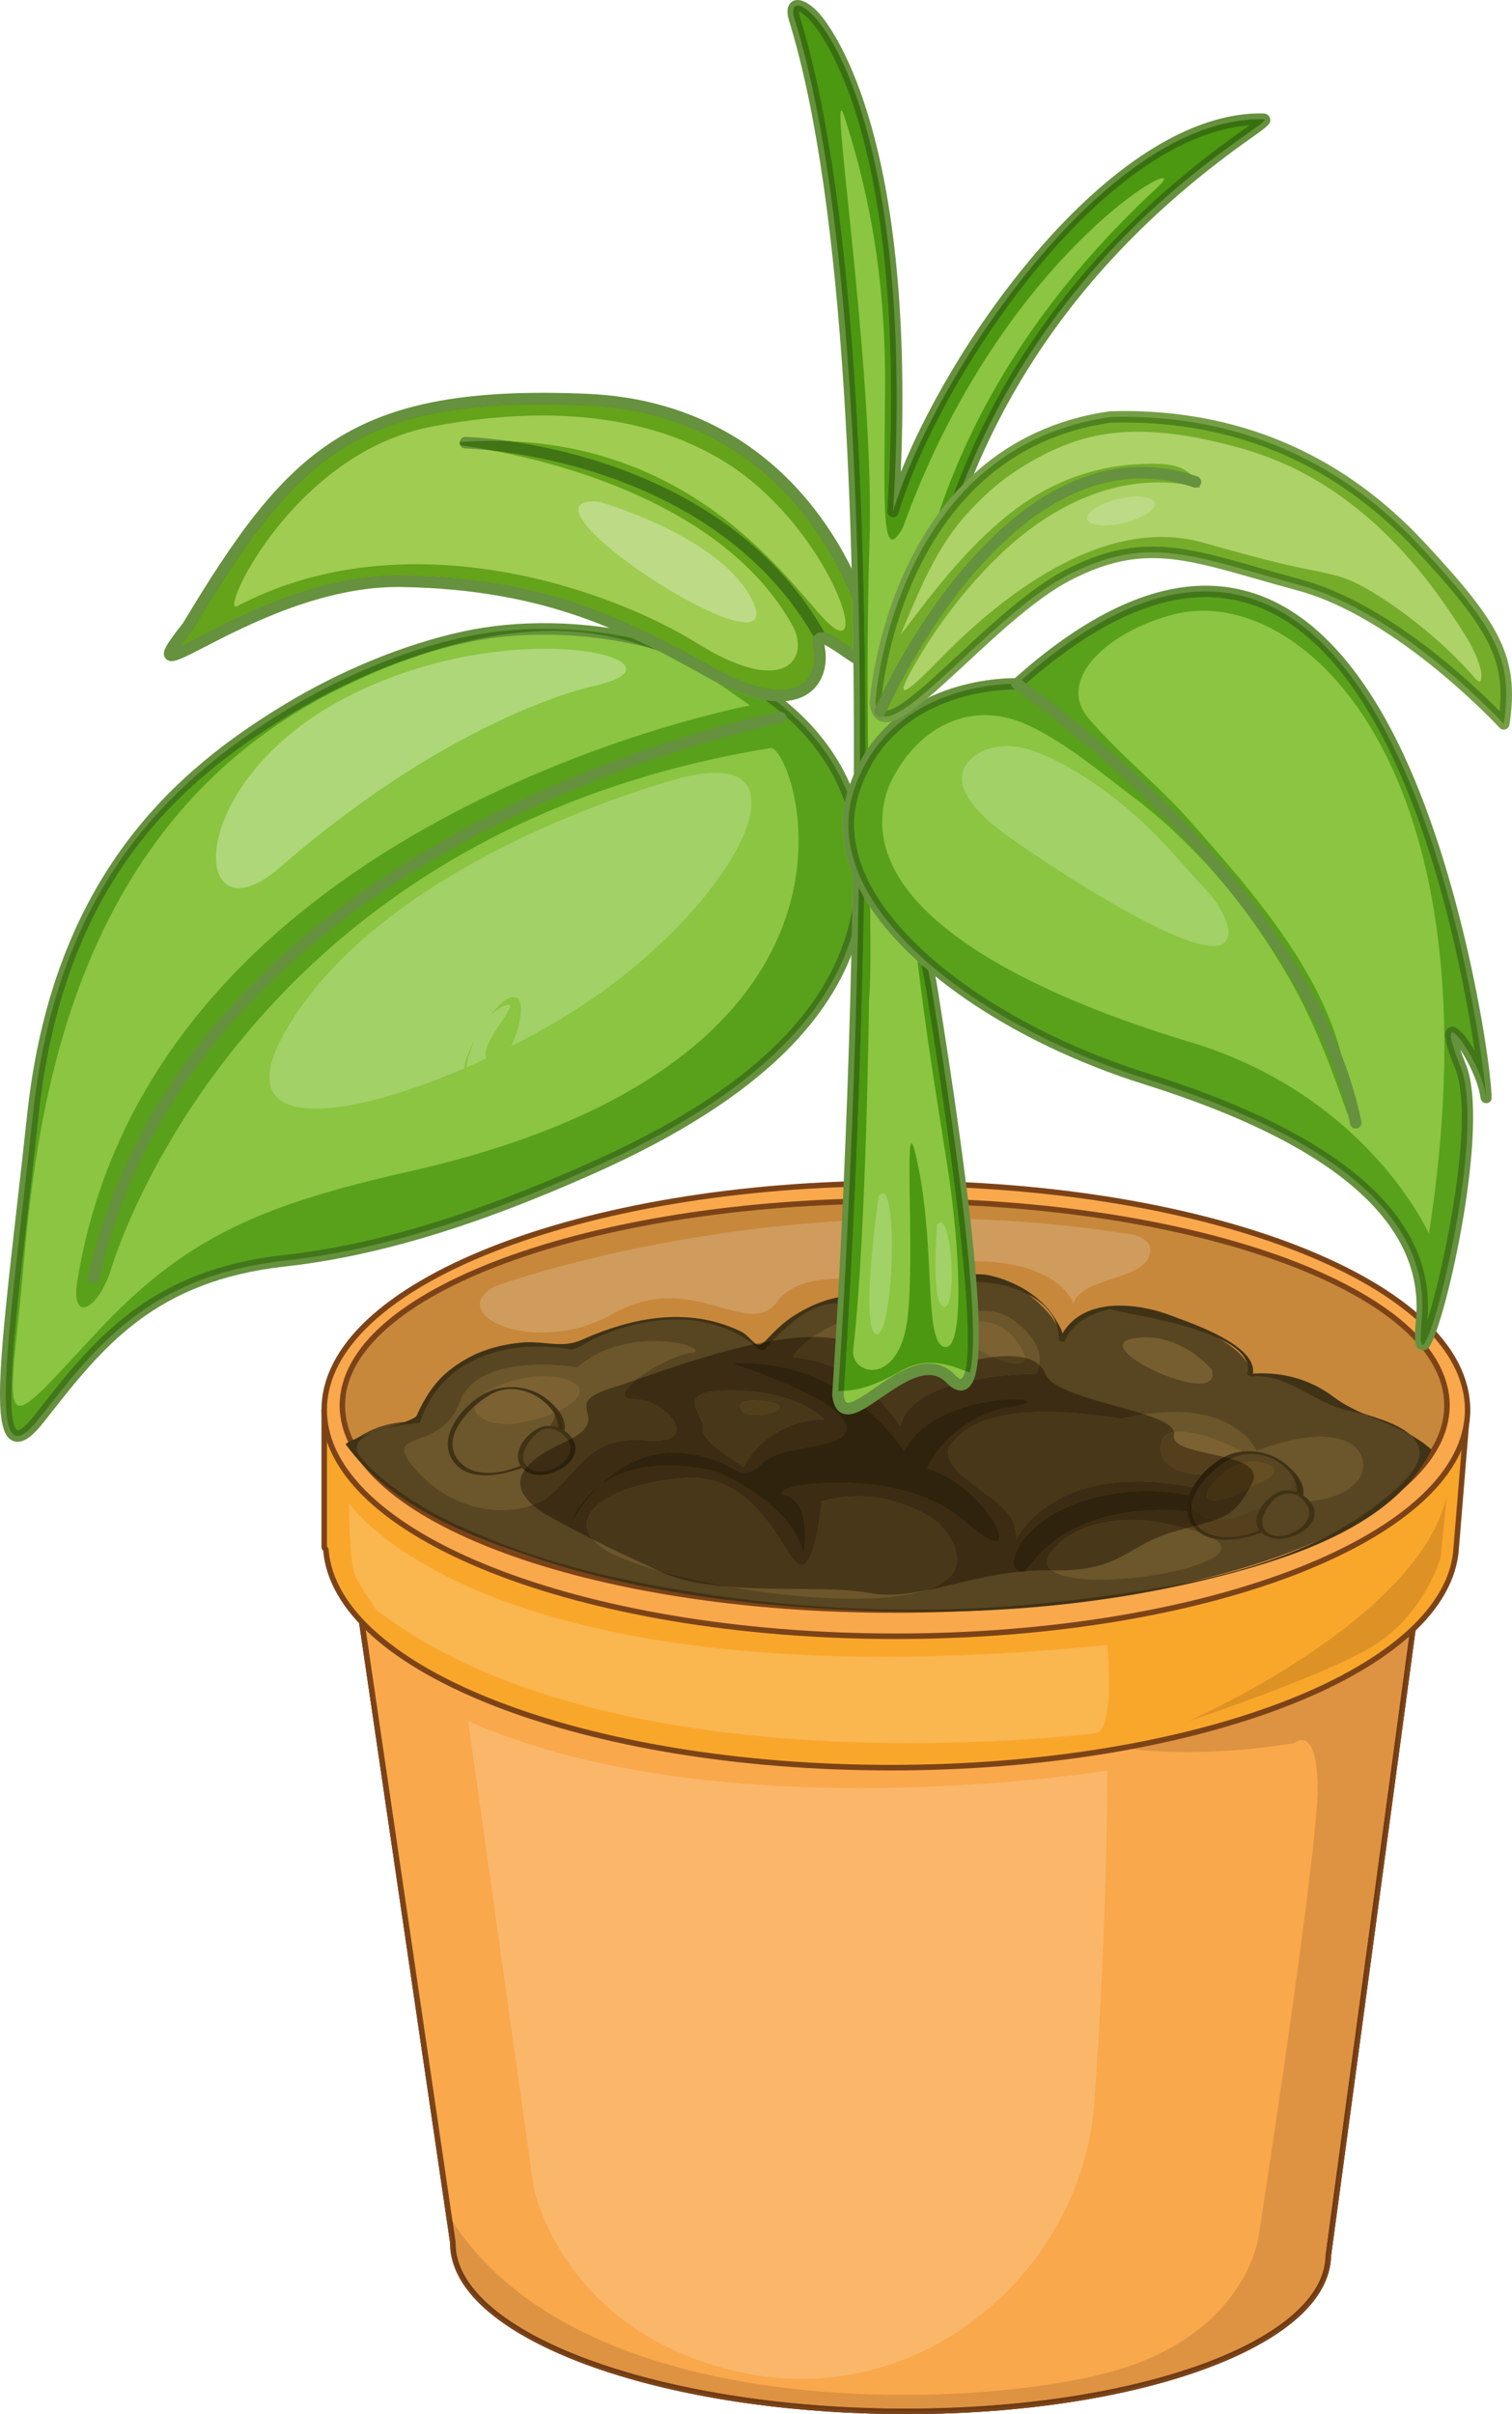 <svg width="57" height="91" viewBox="0 0 57 91" fill="none" xmlns="http://www.w3.org/2000/svg">
<path d="M30.062 27.118C26.978 24.145 21.558 23.118 17.457 24.024C15.195 24.524 12.828 25.535 10.845 26.734C6.125 29.595 2.142 33.664 1.239 42.031C0.339 50.398 -0.625 56.149 1.484 53.464C3.594 50.779 5.596 48.091 10.717 47.524C14.747 47.076 18.68 45.655 22.365 44.007C26.556 42.133 31.694 39.026 32.39 34.01C32.796 31.091 31.801 28.794 30.062 27.118Z" fill="#8BC541"/>
<path d="M0.655 54.348C0.52 54.346 0.398 54.287 0.303 54.179C-0.255 53.542 0.017 50.911 0.634 45.496C0.759 44.402 0.894 43.233 1.024 42.008C2.002 32.925 6.728 28.975 10.734 26.549C12.85 25.268 15.22 24.295 17.411 23.812C18.465 23.579 19.599 23.471 20.78 23.492C24.498 23.554 28.025 24.85 30.214 26.963C32.161 28.841 32.987 31.287 32.606 34.042C32.045 38.077 28.726 41.403 22.453 44.209C17.919 46.236 14.197 47.357 10.74 47.741C5.827 48.286 3.869 50.779 1.797 53.42L1.655 53.6C1.244 54.122 0.936 54.354 0.655 54.348ZM20.772 23.926C19.626 23.906 18.525 24.011 17.505 24.238C15.36 24.712 13.035 25.665 10.959 26.922C6.794 29.443 2.409 33.215 1.458 42.054C1.326 43.281 1.192 44.45 1.067 45.545C0.589 49.745 0.174 53.372 0.63 53.892L0.663 53.914C0.695 53.914 0.875 53.889 1.314 53.329L1.457 53.146C3.493 50.553 5.597 47.87 10.694 47.305C14.105 46.927 17.787 45.815 22.278 43.806C28.401 41.068 31.64 37.854 32.177 33.978C32.539 31.368 31.755 29.05 29.913 27.272C27.8 25.238 24.384 23.986 20.772 23.926Z" fill="#66913E"/>
<path d="M15.517 24.795C13.972 25.316 12.405 26.045 10.959 26.922C6.794 29.443 2.409 33.215 1.458 42.054C1.326 43.281 1.192 44.45 1.067 45.545C0.589 49.745 0.174 53.372 0.63 53.892L0.663 53.914C0.695 53.914 0.88 53.885 1.314 53.329L1.457 53.146C3.493 50.553 5.597 47.87 10.694 47.305C14.105 46.927 17.787 45.815 22.278 43.806C28.255 41.134 31.484 38.005 32.134 34.254C32.142 33.832 32.149 33.405 32.155 32.976C31.774 32.044 31.674 31.13 31.849 30.248C31.464 29.145 30.815 28.145 29.913 27.273C29.585 26.958 29.227 26.66 28.843 26.384C28.302 26.289 27.691 26.067 27.015 25.716C27.52 26.053 27.936 26.364 28.28 26.591C28.28 26.591 5.743 30.784 2.913 48.298C2.805 48.973 2.931 49.279 3.153 49.279C3.429 49.279 3.854 48.798 4.15 47.956C4.15 47.956 8.775 31.488 29.051 28.198L29.065 28.197C29.968 28.197 34.189 39.921 15.449 44.154C9.699 45.452 6.926 46.695 3.605 50.268C1.985 52.01 1.137 52.989 0.752 52.989C0.347 52.989 0.455 51.908 0.718 49.494C1.232 44.786 1.416 31.636 12.708 26.002C13.7 25.509 14.635 25.11 15.517 24.795ZM24.557 24.439C24.668 24.48 24.779 24.524 24.886 24.568L24.717 24.481L24.557 24.439Z" fill="#59A11B"/>
<path d="M28.841 26.386C29.226 26.662 29.583 26.959 29.911 27.275C30.813 28.146 31.463 29.148 31.847 30.25C31.872 30.122 31.904 29.995 31.943 29.867C31.521 28.816 30.872 27.9 30.062 27.119C29.813 26.878 29.547 26.65 29.269 26.435C29.133 26.429 28.988 26.412 28.841 26.386ZM20.509 23.706C19.449 23.706 18.418 23.811 17.456 24.024C15.194 24.524 12.827 25.535 10.844 26.734C6.124 29.595 2.141 33.664 1.238 42.031C0.491 48.983 -0.302 54.13 0.661 54.13C0.859 54.13 1.127 53.918 1.483 53.464C3.593 50.779 5.595 48.091 10.716 47.524C14.746 47.076 18.679 45.655 22.364 44.007C26.191 42.297 30.808 39.556 32.111 35.275C32.117 34.938 32.125 34.598 32.131 34.256C31.482 38.008 28.252 41.137 22.275 43.809C17.784 45.817 14.102 46.929 10.691 47.307C5.595 47.871 3.49 50.555 1.454 53.148L1.311 53.331C0.877 53.887 0.693 53.916 0.661 53.916H0.66L0.627 53.894C0.172 53.374 0.586 49.747 1.064 45.547C1.189 44.452 1.323 43.283 1.455 42.056C2.406 33.217 6.791 29.445 10.956 26.924C12.402 26.047 13.969 25.319 15.514 24.797C17.558 24.065 19.313 23.783 20.812 23.783C22.287 23.783 23.522 24.056 24.554 24.44L24.714 24.482C24.425 24.335 24.129 24.19 23.825 24.049C22.73 23.819 21.606 23.706 20.509 23.706Z" fill="#417719"/>
<path d="M20.554 24.455C18.516 24.455 15.733 24.909 13.081 26.273C7.972 28.902 7.248 33.476 9.004 33.476C9.407 33.476 9.943 33.234 10.587 32.668C17.294 26.844 22.471 25.837 22.471 25.837C24.736 25.308 23.346 24.455 20.554 24.455Z" fill="#AED77A"/>
<path d="M26.969 29.128C26.609 29.128 26.172 29.191 25.654 29.327C25.654 29.327 15.252 32.014 11.109 38.3C9.443 40.829 10.136 41.792 11.905 41.792C13.304 41.792 15.38 41.188 17.492 40.277C17.52 40.027 17.634 39.692 17.868 39.238L17.894 39.189C17.848 39.293 17.803 39.407 17.761 39.53C17.659 39.823 17.605 40.055 17.584 40.236C17.831 40.13 18.08 40.017 18.327 39.903L18.309 39.707C18.297 39.176 19.405 37.964 19.217 37.873L19.188 37.867L19.125 37.878C19.125 37.878 18.801 37.938 18.435 38.333C18.787 37.87 19.133 37.583 19.369 37.583L19.474 37.606L19.478 37.608C19.766 37.76 19.667 38.538 19.271 39.441C20.513 38.811 21.704 38.103 22.71 37.379C27.463 33.954 30.111 29.128 26.969 29.128Z" fill="#A2D167"/>
<path d="M3.526 48.383L3.482 48.378C3.364 48.35 3.292 48.234 3.319 48.118C7.177 31.148 29.17 26.874 29.39 26.833C29.511 26.813 29.623 26.89 29.644 27.007C29.666 27.126 29.588 27.239 29.471 27.261C29.251 27.301 7.537 31.527 3.74 48.212C3.719 48.315 3.627 48.384 3.526 48.383Z" fill="#66913E"/>
<path d="M32.724 23.62C32.724 23.62 30.795 15.422 22.104 15.06C13.413 14.696 11.093 16.943 7.067 23.625C5.49 25.613 6.866 24.46 9.425 23.306C11.015 22.591 13.059 21.875 15.14 21.91C20.574 22 23.592 23.576 26.824 25.371C30.056 27.168 31.167 25.77 30.863 24.35C30.738 23.756 31.321 24.167 31.924 24.579C32.76 25.148 33.635 25.72 32.724 23.62Z" fill="#A0CC51"/>
<path d="M30.973 24.314L30.787 24.203C26.885 17.149 17.636 16.907 17.544 16.905C17.424 16.904 17.328 16.804 17.329 16.685C17.332 16.564 17.431 16.468 17.551 16.47C17.647 16.471 27.143 16.714 31.167 23.991C31.226 24.096 31.187 24.229 31.082 24.287L30.973 24.314Z" fill="#66913E"/>
<path d="M20.404 15.239C13.081 15.239 10.928 17.639 7.254 23.738C7.022 24.031 6.872 24.233 6.776 24.372C6.981 24.277 7.254 24.137 7.522 23.999C9.091 23.188 11.992 21.692 14.995 21.692H15.143C20.414 21.78 23.354 23.194 26.929 25.181C27.89 25.715 28.71 25.991 29.361 26.002H29.399C29.856 26.002 30.213 25.861 30.434 25.594C30.672 25.304 30.75 24.867 30.651 24.395C30.628 24.285 30.606 24.13 30.674 24.004C27.534 18.569 21.184 17.292 18.636 16.995C21.658 17.579 27.549 19.253 29.931 23.682C30.283 24.461 30.019 25.274 28.977 25.274C28.358 25.274 27.465 24.986 26.263 24.238C24.134 22.911 20.061 21.268 15.698 21.268C13.442 21.267 11.106 21.707 8.926 22.858L8.887 22.868C8.395 22.868 11.168 17.067 16.251 16.087C17.723 15.804 19.129 15.662 20.448 15.662C23.788 15.662 26.596 16.57 28.642 18.398C31.159 20.648 32.339 23.776 31.703 23.776C31.618 23.776 31.499 23.72 31.347 23.596C30.175 22.654 26.865 16.931 19.202 16.632C22.096 17.049 28.057 18.54 31.083 23.847C31.304 23.898 31.587 24.087 31.997 24.366L32.164 24.48C32.156 23.836 32.146 23.195 32.131 22.551C31.228 20.305 28.561 15.547 22.093 15.278C21.503 15.252 20.938 15.239 20.404 15.239Z" fill="#64A31A"/>
<path d="M31.085 23.847L31.167 23.992L31.193 24.118C31.392 24.213 31.657 24.394 31.924 24.578C32.006 24.635 32.088 24.69 32.169 24.744C32.168 24.656 32.167 24.567 32.165 24.479L31.997 24.365C31.589 24.087 31.306 23.898 31.085 23.847ZM20.418 15.022C13.09 15.022 10.819 17.398 7.067 23.625C6.446 24.408 6.283 24.703 6.47 24.703C6.758 24.703 7.874 24.005 9.425 23.306C10.977 22.608 12.963 21.908 14.995 21.908L15.14 21.91C20.574 22 23.592 23.576 26.824 25.371C27.916 25.978 28.765 26.221 29.401 26.221C30.644 26.221 31.064 25.29 30.863 24.35L30.85 24.275L30.787 24.205L30.676 24.006C30.608 24.132 30.629 24.286 30.653 24.397C30.753 24.87 30.674 25.306 30.436 25.596C30.215 25.864 29.858 26.004 29.401 26.004H29.364H29.363C28.712 25.992 27.891 25.718 26.931 25.183C23.355 23.196 20.416 21.782 15.145 21.694H14.997C11.993 21.694 9.093 23.19 7.524 24.001C7.255 24.139 6.983 24.279 6.778 24.374C6.874 24.235 7.023 24.033 7.256 23.739C10.931 17.642 13.084 15.241 20.406 15.241C20.94 15.241 21.505 15.255 22.096 15.28C28.564 15.55 31.231 20.308 32.134 22.553C32.129 22.348 32.125 22.147 32.12 21.943C31.037 19.524 28.276 15.32 22.105 15.062C21.514 15.035 20.952 15.022 20.418 15.022Z" fill="#407414"/>
<path d="M18.576 16.62C18.172 16.62 17.758 16.634 17.331 16.665L17.329 16.686L17.35 16.781C17.669 16.825 18.11 16.892 18.638 16.995C21.186 17.293 27.536 18.569 30.676 24.004L30.787 24.203L30.85 24.273C30.831 24.114 30.877 24.05 30.97 24.05C31.03 24.05 31.104 24.075 31.193 24.117L31.167 23.991L31.085 23.846C28.059 18.539 22.098 17.047 19.204 16.631C18.998 16.622 18.788 16.62 18.576 16.62Z" fill="#407414"/>
<path d="M22.398 18.899C21.104 18.9 22.108 20.041 23.647 21.18C25.186 22.32 27.263 23.459 28.119 23.459C28.556 23.459 28.675 23.163 28.244 22.419C26.918 20.132 22.555 18.904 22.555 18.904L22.398 18.899Z" fill="#BDDB86"/>
<path d="M46.3 23.741C46.027 23.741 45.76 23.804 45.517 23.968C44.815 24.435 44.673 24.942 44.832 25.42C45.077 26.155 46.035 26.827 46.779 27.193C47.709 27.651 48.606 28.123 49.505 28.643C49.784 28.805 50.246 29.068 50.625 29.068C50.858 29.068 51.062 28.968 51.17 28.683C51.412 28.038 50.162 26.537 49.813 26.084C49.115 25.175 48.192 24.287 47.093 23.895C46.836 23.802 46.565 23.741 46.3 23.741Z" fill="#A2D167"/>
<path d="M53.45 60.031L50.074 85.025C50.023 88.403 42.596 91.03 33.481 90.892C24.366 90.752 17.018 87.905 17.071 84.528L13.155 57.85L53.45 60.031Z" fill="#AA6B28"/>
<path d="M53.45 60.031L53.348 60.018L49.972 85.011L49.971 85.024C49.956 86.586 48.228 88.049 45.364 89.099C42.509 90.15 38.552 90.793 34.161 90.792C33.936 90.792 33.71 90.791 33.483 90.788C28.952 90.719 24.859 89.977 21.907 88.839C18.949 87.702 17.165 86.161 17.175 84.564V84.531L17.174 84.513L13.277 57.96L53.445 60.136L53.45 60.031L53.457 59.928L13.161 57.744L13.078 57.778L13.052 57.864L16.968 84.543L17.072 84.526L16.967 84.525V84.562C16.977 86.327 18.857 87.88 21.834 89.032C24.816 90.182 28.928 90.924 33.48 90.994C33.709 90.998 33.936 91 34.162 91C38.574 91 42.549 90.355 45.438 89.293C48.319 88.231 50.145 86.756 50.179 85.026L50.076 85.024L50.179 85.038L53.554 60.045L53.533 59.965L53.46 59.928L53.45 60.031Z" fill="#2E1010"/>
<path d="M53.45 60.031L50.074 85.025C50.023 88.403 42.596 91.03 33.481 90.892C24.366 90.752 17.018 87.905 17.071 84.528L13.155 57.85L53.45 60.031Z" fill="#F9A84C"/>
<path d="M53.45 60.031L53.348 60.018L49.972 85.011L49.971 85.024C49.956 86.586 48.228 88.049 45.364 89.099C42.509 90.15 38.552 90.793 34.161 90.792C33.936 90.792 33.71 90.791 33.483 90.788C28.952 90.719 24.859 89.977 21.907 88.839C18.949 87.702 17.165 86.161 17.175 84.564V84.531L17.174 84.513L13.277 57.96L53.445 60.136L53.45 60.031L53.457 59.928L13.161 57.744L13.078 57.778L13.052 57.864L16.968 84.543L17.072 84.526L16.967 84.525V84.562C16.977 86.327 18.857 87.88 21.834 89.032C24.816 90.182 28.928 90.924 33.48 90.994C33.709 90.998 33.936 91 34.162 91C38.574 91 42.549 90.355 45.438 89.293C48.319 88.231 50.145 86.756 50.179 85.026L50.076 85.024L50.179 85.038L53.554 60.045L53.533 59.965L53.46 59.928L53.45 60.031Z" fill="#7C4317"/>
<path d="M17.649 64.876L20.116 82.442C20.116 82.442 21.17 87.958 27.936 89.425C28.707 89.593 29.473 89.672 30.219 89.672C36.019 89.672 40.844 84.882 41.253 79.268C41.746 72.495 41.746 66.742 41.746 66.742C41.746 66.742 37.68 67.401 32.442 67.401C27.759 67.401 22.139 66.874 17.649 64.876Z" fill="#FAB76A"/>
<path d="M53.122 61.69C51.974 62.711 50.341 63.62 48.351 64.378C46.687 65.012 44.768 65.538 42.66 65.932C43.215 65.994 43.927 66.042 44.776 66.042C45.889 66.042 47.242 65.957 48.792 65.704C48.792 65.704 48.919 65.591 49.077 65.591C49.326 65.591 49.653 65.874 49.673 67.344C49.708 69.743 47.452 84.277 47.452 84.277C47.452 84.277 47.016 88.022 41.804 89.425C40.058 89.896 37.233 90.276 34.066 90.276C27.865 90.276 20.352 88.819 17.057 83.734L17.172 84.513L17.173 84.531V84.564C17.163 86.161 18.947 87.703 21.905 88.839C24.857 89.978 28.95 90.719 33.481 90.788C33.708 90.791 33.934 90.792 34.159 90.792C38.55 90.793 42.507 90.149 45.362 89.099C48.226 88.049 49.955 86.586 49.969 85.024L49.97 85.011L53.122 61.69Z" fill="#DE9342"/>
<path d="M53.241 61.581C53.202 61.617 53.163 61.653 53.122 61.689L49.972 85.01L49.971 85.023C49.956 86.585 48.228 88.048 45.364 89.098C42.509 90.149 38.552 90.792 34.161 90.791C33.936 90.791 33.71 90.79 33.483 90.787C28.952 90.718 24.859 89.976 21.907 88.838C18.949 87.701 17.165 86.16 17.175 84.563V84.53L17.174 84.512L17.059 83.733C17.013 83.661 16.967 83.587 16.922 83.514L17.071 84.527C17.018 87.904 24.366 90.751 33.481 90.891C33.71 90.895 33.935 90.897 34.161 90.897C42.964 90.897 50.025 88.319 50.075 85.024L53.241 61.581Z" fill="#6F3B14"/>
<path d="M12.223 53.141L16.118 53.292C19.973 51.104 26.356 49.669 33.586 49.669C41.653 49.669 48.67 51.452 52.292 54.08C53.797 53.608 55.325 53.119 55.325 53.119L54.879 58.561H54.877C54.337 63.053 45.013 66.63 33.587 66.63C22.029 66.63 12.626 62.972 12.285 58.408L12.224 58.34V53.355L12.229 53.37L12.223 53.141Z" fill="#F9A72B"/>
<path d="M12.223 53.141L12.219 53.245L16.114 53.395L16.169 53.381C20 51.205 26.37 49.772 33.587 49.772C41.636 49.77 48.643 51.557 52.232 54.162L52.323 54.178C53.829 53.706 55.358 53.218 55.358 53.218L55.326 53.118L55.223 53.109L54.776 58.552L54.879 58.56V58.456H54.877L54.775 58.548C54.519 60.724 52.094 62.735 48.278 64.183C44.466 65.633 39.288 66.527 33.586 66.527C27.819 66.527 22.588 65.613 18.767 64.134C14.939 62.657 12.545 60.608 12.388 58.4L12.361 58.337L12.327 58.3V53.355H12.224L12.123 53.384L12.128 53.399L12.244 53.473L12.331 53.366L12.327 53.139L12.223 53.141L12.119 53.144L12.122 53.371L12.227 53.37L12.326 53.34L12.321 53.325L12.208 53.252L12.119 53.356V58.341L12.145 58.41L12.208 58.477L12.284 58.409L12.18 58.416C12.364 60.773 14.842 62.837 18.692 64.329C22.545 65.82 27.796 66.736 33.585 66.736C39.308 66.736 44.506 65.84 48.35 64.379C52.189 62.916 54.695 60.894 54.979 58.576L54.875 58.563V58.667H54.877L54.982 58.572L55.427 53.13L55.387 53.041L55.291 53.022C55.289 53.023 53.764 53.51 52.26 53.982L52.29 54.081L52.352 53.997C48.697 51.349 41.667 49.569 33.585 49.568C26.341 49.568 19.945 51 16.065 53.203L16.117 53.294L16.121 53.19L12.227 53.04L12.149 53.069L12.119 53.144L12.223 53.141Z" fill="#7C4317"/>
<path d="M12.223 53.141C12.223 57.857 21.872 61.678 33.775 61.678C45.675 61.678 55.325 57.857 55.325 53.141C55.325 48.426 45.675 44.606 33.775 44.606C21.872 44.606 12.223 48.427 12.223 53.141Z" fill="#F9A84C"/>
<path d="M12.223 53.141H12.119C12.126 55.578 14.586 57.723 18.497 59.275C22.414 60.826 27.812 61.782 33.774 61.782C39.734 61.782 45.133 60.826 49.05 59.275C52.96 57.723 55.42 55.579 55.427 53.141C55.419 50.705 52.959 48.56 49.05 47.008C45.133 45.457 39.734 44.502 33.774 44.502C27.811 44.502 22.413 45.457 18.497 47.008C14.585 48.56 12.125 50.704 12.119 53.141H12.223H12.326C12.319 50.865 14.683 48.739 18.573 47.203C22.456 45.664 27.835 44.71 33.775 44.71C39.714 44.71 45.092 45.664 48.975 47.203C52.864 48.74 55.228 50.865 55.223 53.141C55.229 55.42 52.865 57.543 48.975 59.081C45.092 60.619 39.714 61.574 33.775 61.574C27.835 61.574 22.456 60.619 18.573 59.081C14.684 57.543 12.319 55.42 12.326 53.141H12.223Z" fill="#7C4317"/>
<path d="M12.906 52.977C12.906 57.236 22.228 60.69 33.728 60.69C45.227 60.69 54.548 57.236 54.548 52.977C54.548 48.718 45.227 45.266 33.728 45.266C22.227 45.267 12.906 48.719 12.906 52.977Z" fill="#C7883C"/>
<path d="M12.906 52.977H12.803C12.814 55.191 15.191 57.126 18.969 58.528C22.753 59.928 27.968 60.795 33.728 60.795C39.489 60.795 44.703 59.929 48.486 58.528C52.264 57.126 54.642 55.19 54.652 52.977C54.642 50.762 52.264 48.83 48.486 47.426C44.703 46.026 39.49 45.161 33.728 45.161C27.968 45.161 22.753 46.025 18.969 47.426C15.192 48.829 12.814 50.762 12.803 52.977H12.906H13.01C13 50.932 15.282 49.01 19.042 47.622C22.792 46.231 27.989 45.369 33.728 45.369C39.466 45.369 44.664 46.231 48.415 47.622C52.171 49.011 54.454 50.932 54.444 52.977C54.454 55.022 52.172 56.945 48.415 58.334C44.663 59.724 39.466 60.587 33.728 60.587C27.989 60.587 22.791 59.724 19.042 58.334C15.283 56.945 13 55.022 13.01 52.977H12.906Z" fill="#7C4317"/>
<path d="M47.111 51.837C47.111 51.837 47.501 50.851 44.142 49.633C40.785 48.415 40.015 50.563 40.015 50.563C40.015 50.563 40.122 49.64 38.318 48.48C36.513 47.322 33.841 49.196 33.841 49.196C30.913 47.852 28.716 50.863 28.716 50.863C26.033 48.187 21.481 50.818 21.481 50.818C16.862 49.818 15.73 53.593 15.73 53.593C14.596 53.551 13.756 53.931 13.132 54.459C15.405 57.818 23.462 60.45 33.117 60.682C43.551 60.935 52.259 58.3 53.855 54.627C52.678 53.435 50.542 53.069 50.542 53.069C49.501 51.553 47.111 51.837 47.111 51.837Z" fill="#584521"/>
<path d="M47.213 51.863C47.544 50.725 44.792 49.84 44.178 49.601C42.899 49.103 40.847 48.865 40.038 50.293C39.922 50.502 39.956 50.486 40.01 50.471C40.053 50.459 40.108 50.448 40.117 50.534C40.081 50.187 39.923 49.938 39.741 49.651C39.226 48.839 38.274 48.311 37.371 48.09C36.56 47.892 35.637 48.235 34.898 48.531C34.515 48.684 34.149 48.901 33.803 49.123C33.946 49.031 32.507 48.817 32.673 48.823C31.632 48.784 30.79 49.047 29.91 49.608C29.523 49.854 29.189 50.191 28.876 50.524C28.458 50.966 28.412 50.412 27.875 50.161C25.92 49.256 23.862 49.646 21.947 50.499C21.454 50.719 21.017 50.674 20.551 50.63C20.268 50.604 19.974 50.577 19.647 50.61C18.602 50.714 17.733 51.016 16.91 51.679C16.376 52.109 15.979 52.737 15.708 53.361C15.604 53.605 13.513 54.075 13.04 54.424L13.043 54.457C14.737 56.781 17.69 57.916 20.322 58.775C24.445 60.122 28.848 60.597 33.162 60.731C37.668 60.872 42.244 60.443 46.599 59.253C49.232 58.533 52.67 57.294 53.959 54.652L53.937 54.617C52.819 53.646 51.361 53.477 50.274 52.656C49.334 51.947 48.224 51.679 47.051 51.791C46.945 51.801 47.127 51.89 47.179 51.884C48.524 51.757 49.543 52.893 50.817 53.169C51.935 53.41 54.276 53.995 53.272 55.42C52.915 55.928 52.416 56.329 51.931 56.705C48.671 59.234 43.896 59.928 39.938 60.373C34.483 60.987 28.86 60.663 23.494 59.53C21.178 59.042 18.905 58.31 16.779 57.265C15.964 56.863 15.2 56.363 14.484 55.801C14.188 55.56 13.914 55.298 13.659 55.014C12.623 53.912 15.675 53.643 15.776 53.639L15.834 53.618C16.622 51.171 19.171 50.455 21.503 50.862C21.724 50.9 22.204 50.542 22.397 50.457C24.418 49.557 26.818 49.293 28.641 50.871L28.814 50.897C29.093 50.532 29.427 50.221 29.776 49.922C31.174 48.72 31.943 49.194 33.887 49.239C34.228 49.248 34.742 48.766 35.063 48.615C36.599 47.887 39.971 48.449 39.92 50.534L40.12 50.587C40.423 49.835 41.17 49.48 41.923 49.33C41.383 49.436 47.543 50.002 47.016 51.809L47.213 51.863Z" fill="#403215"/>
<path d="M21.759 51.54C21.759 51.54 18.038 50.891 17.32 52.865C16.605 54.839 14.197 53.771 15.742 55.478C17.287 57.184 19.68 57.268 20.761 56.346C21.84 55.423 22.224 54.115 24.37 54.296C26.515 54.479 25.182 52.763 23.914 52.744C22.645 52.726 25.01 51.126 26.033 51.009C27.058 50.893 23.845 49.756 21.759 51.54Z" fill="#6C562B"/>
<path d="M31.049 53.495C31.049 53.495 30.204 52.475 27.693 52.413C25.182 52.352 26.613 53.37 26.496 53.851C26.38 54.333 28.046 55.292 28.046 55.292C28.046 55.292 28.756 53.616 31.049 53.495Z" fill="#6C562B"/>
<path d="M29.943 51.173C29.685 51.157 31.489 49.2 33.332 49.81C34.167 50.086 34.948 49.882 35.69 49.678C36.587 49.43 37.426 49.182 38.234 49.782C39.711 50.883 39.053 51.789 39.053 51.789C39.053 51.789 34.39 51.741 33.944 53.775C33.944 53.775 32.546 51.343 29.943 51.173Z" fill="#6C562B"/>
<path d="M42.291 53.468C42.245 53.48 41.869 53.412 41.315 53.346C39.788 53.162 36.908 52.98 35.891 54.411C35.891 54.411 35.316 54.831 36.422 55.74C37.529 56.648 38.332 56.916 38.304 58.044C38.304 58.044 39.794 54.779 45.608 56.199C51.424 57.62 52.084 55.12 50.902 54.41C49.721 53.698 47.371 54.688 47.371 54.688C47.371 54.688 46.472 52.496 42.291 53.468Z" fill="#6C562B"/>
<path d="M45.684 51.624C45.684 51.624 44.416 50.113 42.681 50.461C40.945 50.805 46.169 53.189 45.684 51.624Z" fill="#775E30"/>
<path d="M35.359 57.382C35.359 57.382 33.459 55.873 30.975 56.593C30.975 56.593 30.762 59.039 30.189 59C29.615 58.964 28.701 55.428 25.686 55.719C22.674 56.008 21.34 57.247 22.584 58.265C23.827 59.281 29.76 60.52 33.358 60.219C36.955 59.917 36.253 58.331 35.359 57.382Z" fill="#6C562B"/>
<path d="M43.255 57.318C43.255 57.318 40.762 57.011 39.633 58.501C38.504 59.99 43.695 59.692 45.547 58.821C47.398 57.95 43.538 57.337 43.255 57.318Z" fill="#6C562B"/>
<path d="M34.934 45.925C25.572 45.925 18.651 48.492 18.651 48.492C17.315 49.211 18.55 50.229 20.426 50.229C21.258 50.229 22.217 50.029 23.133 49.51C23.893 49.082 24.593 48.939 25.235 48.939C25.883 48.939 26.47 49.086 26.997 49.231C27.521 49.377 27.985 49.524 28.383 49.524C28.738 49.524 29.044 49.407 29.295 49.069C29.807 48.379 30.776 48.196 31.662 48.196C32.665 48.196 33.562 48.431 33.562 48.431C33.562 48.431 33.767 47.536 36.491 47.536C36.63 47.536 36.775 47.538 36.928 47.543C40.064 47.643 40.464 49.149 40.464 49.149C40.718 48.19 42.957 48.246 43.304 47.394C43.65 46.544 42.345 46.486 42.345 46.486C39.769 46.086 37.275 45.925 34.934 45.925Z" fill="#D09C5D"/>
<path d="M21.812 52.272C21.734 52.123 20.737 51.493 18.887 52.2C17.038 52.909 18.072 53.876 19.487 53.65C20.902 53.425 22.081 52.795 21.812 52.272Z" fill="#7C6232"/>
<path d="M28.985 52.848C28.985 52.848 27.712 52.606 27.934 53.12C28.156 53.634 30.259 53.09 28.985 52.848Z" fill="#7C6232"/>
<path d="M38.648 51.145C38.648 51.145 38.156 49.596 36.565 49.829C34.974 50.061 38.575 52.079 38.648 51.145Z" fill="#7C6232"/>
<path d="M46.772 54.674C46.772 54.674 43.745 53.111 43.744 54.603C43.744 56.095 47.91 55.751 46.772 54.674Z" fill="#7C6232"/>
<path d="M38.648 59.225C38.581 59.23 38.514 59.237 38.446 59.243C38.477 59.251 38.513 59.255 38.55 59.255C38.569 59.255 38.589 59.254 38.611 59.252C38.62 59.25 38.63 59.242 38.648 59.225Z" fill="#463618"/>
<path d="M54.547 56.363C53.516 61.066 44.802 64.876 44.802 64.876C44.802 64.876 49.803 63.231 51.749 62.054C53.698 60.879 54.311 58.704 54.311 58.704L54.547 56.363Z" fill="#DE9225"/>
<path d="M20.71 52.817C20.157 52.315 19.358 52.172 18.652 52.374C17.676 52.652 16.309 54.136 17.137 55.147C17.796 55.952 19.247 55.539 20.019 55.194C20.516 54.972 21.007 54.62 21.229 54.107C21.448 53.594 21.075 53.131 20.71 52.817L20.531 52.858C21.364 53.578 21.093 54.365 20.257 54.924C19.454 55.459 17.84 55.933 17.207 54.947C16.616 54.029 17.918 52.828 18.628 52.495C19.25 52.202 20.035 52.408 20.531 52.858L20.71 52.817Z" fill="#403215"/>
<path d="M20.933 53.354C20.904 53.459 20.846 53.603 20.738 53.754C20.839 53.761 20.941 53.783 21.037 53.817C21.044 53.666 21.01 53.509 20.933 53.354Z" fill="#54401D"/>
<path d="M20.966 53.184C20.966 53.184 20.963 53.25 20.933 53.354C21.01 53.509 21.043 53.665 21.037 53.817C21.086 53.837 21.135 53.857 21.181 53.88C21.206 53.656 21.142 53.421 20.966 53.184Z" fill="#3D2E12"/>
<path d="M21.337 54.069C21.337 54.069 20.646 53.399 19.977 54.168C19.306 54.937 19.704 55.609 20.45 55.519C21.191 55.429 22.12 54.725 21.337 54.069Z" fill="#584521"/>
<path d="M21.427 54.053C21.183 53.824 20.781 53.688 20.451 53.781C19.872 53.948 19.208 54.787 19.7 55.347C20.372 56.109 22.434 54.996 21.427 54.053L21.244 54.086C22.174 54.955 20.288 55.972 19.8 55.197C19.538 54.783 19.991 54.228 20.287 53.987C20.585 53.744 20.989 53.846 21.244 54.086L21.427 54.053Z" fill="#403215"/>
<path d="M48.475 55.266C48.475 55.266 47.114 53.998 45.634 55.425C44.154 56.851 44.911 58.121 46.466 57.968C48.024 57.815 50.036 56.516 48.475 55.266Z" fill="#584521"/>
<path d="M48.555 55.262C48.038 54.794 47.3 54.612 46.625 54.748C45.597 54.955 44.148 56.517 44.999 57.555C45.668 58.371 47.088 57.993 47.876 57.641C48.374 57.418 48.859 57.071 49.078 56.557C49.298 56.047 48.916 55.575 48.555 55.262C48.515 55.228 48.315 55.198 48.396 55.269C50.382 56.984 45.834 58.998 45.01 57.312C44.578 56.425 45.685 55.39 46.35 55.01C46.994 54.642 47.855 54.778 48.396 55.269C48.433 55.305 48.634 55.336 48.555 55.262Z" fill="#403215"/>
<path d="M48.794 55.761C48.715 56.055 48.417 56.705 47.276 56.923C47.276 56.923 46.594 57.293 45.972 57.293C45.923 57.293 45.876 57.29 45.828 57.285C45.632 57.354 45.403 57.419 45.126 57.495C45.373 57.811 45.795 57.947 46.265 57.947C47.595 57.948 49.331 56.871 48.794 55.761Z" fill="#54401D"/>
<path d="M48.821 55.615C48.821 55.615 48.818 55.672 48.794 55.762C49.332 56.871 47.596 57.948 46.267 57.948C45.796 57.948 45.375 57.812 45.128 57.495C45.101 57.502 45.077 57.51 45.051 57.517C45.282 57.807 45.694 57.981 46.217 57.981C46.298 57.981 46.383 57.977 46.468 57.968C47.88 57.829 49.664 56.748 48.821 55.615Z" fill="#3D2E12"/>
<path d="M47.256 55.08C47.108 55.08 46.967 55.104 46.833 55.146C47.203 55.322 47.394 55.569 47.177 55.972C47.156 56.008 47.138 56.041 47.119 56.075C47.514 55.899 48.055 55.672 48.054 55.445C48.052 55.347 47.95 55.25 47.69 55.156C47.543 55.103 47.397 55.08 47.256 55.08Z" fill="#654E21"/>
<path d="M49.19 56.499C49.19 56.499 48.501 55.829 47.831 56.598C47.16 57.368 47.56 58.039 48.302 57.95C49.043 57.858 49.974 57.154 49.19 56.499Z" fill="#584521"/>
<path d="M49.281 56.492C49.042 56.267 48.635 56.112 48.309 56.204C47.812 56.348 47.039 57.179 47.508 57.715C48.23 58.534 50.296 57.44 49.281 56.492L49.098 56.505C50.037 57.384 48.128 58.39 47.654 57.639C47.445 57.306 47.726 56.876 47.926 56.624C48.227 56.252 48.746 56.178 49.098 56.505L49.281 56.492Z" fill="#403215"/>
<path d="M13.156 56.654C13.156 56.654 13.164 58.856 13.377 59.354C13.589 59.853 14.197 60.691 14.197 60.691C19.665 64.874 28.238 65.706 34.275 65.706C38.145 65.706 40.973 65.364 41.275 65.346C42.052 65.299 41.746 62.007 41.746 62.007C38.628 62.319 35.836 62.452 33.335 62.452C16.962 62.452 13.156 56.654 13.156 56.654Z" fill="#FAB64F"/>
<path d="M28.045 55.292C28.045 55.292 26.379 54.333 26.495 53.851C26.608 53.384 25.261 52.41 27.486 52.41C27.551 52.41 27.621 52.411 27.692 52.413C30.204 52.474 31.049 53.495 31.049 53.495C28.756 53.616 28.045 55.292 28.045 55.292ZM28.049 55.505C28.327 55.505 28.596 55.305 28.596 55.305C29.304 54.311 32.112 54.754 31.891 53.725C31.669 52.697 27.577 51.401 27.577 51.401C27.74 51.39 27.901 51.385 28.058 51.385C32.046 51.385 34.087 54.696 34.087 54.696C34.872 53.149 37.185 52.742 38.233 52.742C38.865 52.742 39.041 52.89 38.156 53.026C35.798 53.387 34.952 55.347 34.952 55.347C36.773 55.876 38.141 58.092 37.539 58.092C37.354 58.092 36.982 57.883 36.384 57.353C35.089 56.209 33.096 55.883 31.582 55.883C30.108 55.883 29.089 56.19 29.607 56.352C30.662 56.676 30.288 58.625 30.288 58.625C29.979 56.687 26.96 55.452 26.96 55.452C26.298 55.306 25.712 55.242 25.197 55.242C24.004 55.242 23.181 55.577 22.62 55.985C22.242 56.356 21.869 56.829 21.512 57.426C21.512 57.426 21.749 56.617 22.62 55.985C23.579 55.044 24.568 54.756 25.426 54.756C26.695 54.756 27.68 55.386 27.85 55.462C27.914 55.493 27.983 55.505 28.049 55.505ZM30.64 50.401C30.156 50.402 29.642 50.454 29.116 50.542C29.009 50.656 28.907 50.773 28.811 50.898L28.638 50.872C28.56 50.804 28.481 50.739 28.399 50.677C26.833 51.013 25.223 51.585 23.994 52.007C23.519 52.389 23.328 52.736 23.915 52.745C25.12 52.763 26.383 54.31 24.669 54.31C24.579 54.31 24.48 54.306 24.371 54.296C24.235 54.285 24.106 54.279 23.983 54.279C22.174 54.279 21.773 55.481 20.762 56.345C20.574 56.505 20.346 56.634 20.089 56.732C20.288 56.906 20.549 57.078 20.866 57.248C21.506 57.591 21.939 57.823 22.345 58.029C21.55 57.064 22.902 55.986 25.686 55.719C25.805 55.706 25.919 55.7 26.034 55.7C28.772 55.7 29.637 58.965 30.189 59C30.193 59.001 30.197 59.001 30.203 59.001C30.765 59.001 30.975 56.593 30.975 56.593C31.452 56.454 31.91 56.398 32.335 56.398C34.121 56.398 35.359 57.382 35.359 57.382C36.099 58.168 36.709 59.391 34.851 59.959C35.287 59.875 35.737 59.764 36.207 59.652C36.91 59.487 37.653 59.322 38.444 59.242C37.73 59.066 38.606 56.949 41.717 56.347C42.246 56.244 42.748 56.201 43.216 56.201C43.806 56.201 44.348 56.27 44.827 56.374C44.865 56.268 44.911 56.162 44.969 56.059C44.196 55.908 43.503 55.842 42.888 55.842C39.308 55.842 38.302 58.045 38.302 58.045C38.33 56.917 37.529 56.65 36.42 55.741C35.314 54.832 35.889 54.412 35.889 54.412C36.563 53.463 38.057 53.223 39.432 53.223C40.131 53.223 40.798 53.286 41.314 53.347C41.83 53.409 42.189 53.471 42.275 53.471C42.283 53.471 42.287 53.471 42.29 53.469C42.585 53.401 42.863 53.348 43.127 53.309C41.78 52.874 39.678 52.497 39.398 51.775C39.349 51.647 39.274 51.543 39.182 51.458C39.142 51.668 39.053 51.79 39.053 51.79C39.053 51.79 39.044 51.79 39.028 51.79C38.646 51.79 34.37 51.833 33.944 53.776C33.944 53.776 32.545 51.344 29.942 51.174C29.828 51.166 30.12 50.777 30.64 50.401Z" fill="#3C2C13"/>
<path d="M28.8 50.596C28.699 50.616 28.598 50.636 28.495 50.657C28.498 50.66 28.5 50.661 28.503 50.663C28.534 50.681 28.567 50.69 28.602 50.69C28.659 50.69 28.724 50.663 28.8 50.596Z" fill="#875723"/>
<path d="M24.826 59.205C24.863 59.222 24.899 59.238 24.937 59.256C25.651 59.582 26.557 59.738 27.518 59.814C26.542 59.643 25.617 59.432 24.826 59.205ZM28.495 50.657C28.495 50.657 28.494 50.657 28.492 50.657C28.495 50.66 28.498 50.661 28.503 50.663C28.5 50.66 28.498 50.66 28.495 50.657Z" fill="#3C2C13"/>
<path d="M29.115 50.542C29.009 50.559 28.904 50.577 28.799 50.597C28.723 50.663 28.658 50.691 28.602 50.691C28.567 50.691 28.535 50.681 28.503 50.664C28.498 50.663 28.495 50.661 28.492 50.659C28.461 50.666 28.431 50.672 28.398 50.679C28.48 50.742 28.559 50.806 28.637 50.874L28.81 50.9C28.905 50.774 29.008 50.656 29.115 50.542Z" fill="#2B200C"/>
<path d="M23.994 52.007C23.648 52.127 23.331 52.234 23.053 52.321C21.057 52.95 23.076 53.363 21.573 54.216C22.048 54.895 21.104 55.6 20.34 55.6C20.126 55.6 19.925 55.544 19.774 55.416C19.473 55.861 19.596 56.302 20.09 56.732C20.347 56.634 20.575 56.505 20.763 56.345C21.775 55.481 22.175 54.279 23.985 54.279C24.107 54.279 24.236 54.285 24.372 54.296C24.48 54.306 24.58 54.31 24.67 54.31C26.384 54.31 25.121 52.763 23.916 52.745C23.328 52.736 23.519 52.388 23.994 52.007Z" fill="#493719"/>
<path d="M28.503 53.336C28.239 53.336 28.002 53.276 27.935 53.121C27.82 52.855 28.104 52.792 28.404 52.792C28.687 52.792 28.986 52.849 28.986 52.849C29.876 53.018 29.116 53.336 28.503 53.336ZM27.486 52.41C25.261 52.41 26.608 53.385 26.495 53.851C26.379 54.333 28.045 55.292 28.045 55.292C28.045 55.292 28.756 53.615 31.049 53.494C31.049 53.494 30.204 52.474 27.693 52.412C27.621 52.411 27.552 52.41 27.486 52.41Z" fill="#493719"/>
<path d="M30.668 50.4C30.658 50.4 30.649 50.401 30.64 50.401C30.121 50.777 29.829 51.166 29.944 51.172C32.546 51.343 33.946 53.774 33.946 53.774C34.372 51.831 38.648 51.788 39.03 51.788C39.047 51.788 39.056 51.788 39.056 51.788C39.056 51.788 39.144 51.666 39.184 51.456C39.039 51.323 38.851 51.238 38.643 51.185C38.612 51.33 38.482 51.389 38.298 51.389C38.069 51.389 37.752 51.296 37.434 51.154C37.03 51.204 36.727 51.286 36.727 51.286C35.571 50.921 34.661 51.468 32.169 50.616C31.722 50.466 31.215 50.4 30.668 50.4Z" fill="#493719"/>
<path d="M39.434 53.222C38.059 53.222 36.565 53.462 35.891 54.411C35.891 54.411 35.316 54.831 36.422 55.74C37.529 56.648 38.332 56.916 38.304 58.044C38.304 58.044 39.31 55.841 42.89 55.841C43.505 55.841 44.197 55.906 44.971 56.058C45.062 55.898 45.175 55.741 45.302 55.597C44.514 55.545 43.744 55.244 43.744 54.603C43.744 54.212 43.952 54.032 44.26 53.977C44.201 53.716 43.744 53.507 43.128 53.308C42.864 53.347 42.586 53.4 42.291 53.468C42.288 53.47 42.284 53.47 42.276 53.47C42.19 53.47 41.831 53.407 41.315 53.346C40.8 53.285 40.133 53.222 39.434 53.222Z" fill="#493719"/>
<path d="M26.034 55.701C25.92 55.701 25.805 55.707 25.686 55.72C22.902 55.988 21.551 57.066 22.345 58.03C22.998 58.364 23.575 58.633 24.825 59.206C25.617 59.434 26.542 59.643 27.517 59.815C29.415 59.965 31.524 59.805 32.775 60.047C33.009 60.093 33.251 60.112 33.498 60.112C33.932 60.112 34.383 60.049 34.85 59.959C36.707 59.391 36.098 58.168 35.358 57.382C35.358 57.382 34.12 56.398 32.334 56.398C31.909 56.398 31.451 56.455 30.974 56.593C30.974 56.593 30.764 59.001 30.202 59.001C30.196 59.001 30.192 59.001 30.188 59C29.637 58.965 28.772 55.701 26.034 55.701Z" fill="#493719"/>
<path d="M28.403 52.792C28.103 52.792 27.819 52.855 27.934 53.121C28.001 53.276 28.239 53.336 28.502 53.336C29.115 53.336 29.875 53.019 28.984 52.849C28.984 52.849 28.687 52.792 28.403 52.792Z" fill="#543F1C"/>
<path d="M38 51.117C37.805 51.117 37.608 51.133 37.433 51.156C37.751 51.298 38.068 51.391 38.297 51.391C38.481 51.391 38.61 51.331 38.642 51.187C38.44 51.136 38.218 51.117 38 51.117Z" fill="#543F1C"/>
<path d="M44.26 53.977C43.952 54.032 43.744 54.212 43.744 54.603C43.744 55.245 44.513 55.545 45.302 55.597C45.549 55.316 45.852 55.077 46.153 54.922C45.256 54.699 44.162 54.583 44.26 54.084C44.267 54.047 44.267 54.012 44.26 53.977Z" fill="#543F1C"/>
<path d="M22.619 55.987C21.748 56.62 21.511 57.428 21.511 57.428C21.868 56.831 22.241 56.358 22.619 55.987ZM28.058 51.385C27.901 51.385 27.74 51.39 27.577 51.401C27.577 51.401 31.669 52.697 31.891 53.725C32.113 54.754 29.304 54.311 28.596 55.305C28.596 55.305 28.327 55.505 28.049 55.505C27.983 55.505 27.914 55.492 27.849 55.463C27.678 55.387 26.695 54.757 25.425 54.757C24.567 54.757 23.577 55.045 22.619 55.987C23.18 55.579 24.003 55.243 25.196 55.243C25.711 55.243 26.297 55.306 26.959 55.453C26.959 55.453 29.978 56.687 30.287 58.626C30.287 58.626 30.661 56.677 29.606 56.353C29.088 56.191 30.108 55.884 31.581 55.884C33.096 55.884 35.089 56.209 36.383 57.354C36.982 57.884 37.354 58.093 37.538 58.093C38.141 58.093 36.772 55.877 34.951 55.348C34.951 55.348 35.797 53.388 38.155 53.027C39.039 52.891 38.864 52.743 38.232 52.743C37.184 52.743 34.871 53.15 34.086 54.697C34.087 54.697 32.046 51.385 28.058 51.385Z" fill="#2F230E"/>
<path d="M43.806 56.925C40.048 56.925 38.898 58.967 38.646 59.225C38.89 59.204 39.138 59.194 39.391 59.194C39.454 59.194 39.517 59.195 39.58 59.196C39.602 59.197 39.625 59.197 39.645 59.197C39.433 59.032 39.402 58.803 39.631 58.501C40.431 57.446 41.914 57.292 42.712 57.292C43.039 57.292 43.253 57.318 43.253 57.318C43.365 57.326 44.055 57.429 44.72 57.605C44.81 57.58 44.898 57.555 44.98 57.534C44.841 57.356 44.769 57.164 44.748 56.966C44.418 56.938 44.103 56.925 43.806 56.925Z" fill="#3C2C13"/>
<path d="M42.714 57.291C41.916 57.291 40.433 57.445 39.633 58.5C39.404 58.803 39.435 59.031 39.647 59.196C39.706 59.198 39.763 59.198 39.819 59.198C42.321 59.198 42.432 58.265 44.26 57.734C44.426 57.686 44.58 57.644 44.722 57.604C44.057 57.428 43.368 57.325 43.255 57.317C43.255 57.317 43.041 57.291 42.714 57.291Z" fill="#493719"/>
<path d="M43.217 56.201C42.748 56.201 42.247 56.245 41.718 56.347C38.607 56.95 37.731 59.067 38.446 59.242C38.513 59.236 38.58 59.229 38.647 59.224C38.899 58.965 40.049 56.924 43.807 56.924C44.104 56.924 44.418 56.937 44.749 56.964C44.728 56.769 44.761 56.569 44.828 56.372C44.349 56.27 43.806 56.201 43.217 56.201Z" fill="#2F230E"/>
<path d="M21.419 54.298C21.36 54.328 21.297 54.359 21.23 54.39C20.576 54.689 20.127 54.99 19.872 55.287C19.997 55.417 20.173 55.473 20.363 55.473C20.98 55.473 21.753 54.887 21.419 54.298Z" fill="#3C2C13"/>
<path d="M21.572 54.216C21.524 54.243 21.473 54.271 21.419 54.298C21.753 54.887 20.981 55.473 20.362 55.473C20.172 55.473 19.995 55.417 19.871 55.287C19.834 55.33 19.801 55.373 19.772 55.416C19.923 55.544 20.125 55.6 20.338 55.6C21.103 55.6 22.047 54.895 21.572 54.216Z" fill="#2B200C"/>
<path d="M46.393 54.987C46.378 54.995 46.363 55.003 46.349 55.01C45.813 55.315 44.995 56.042 44.917 56.777C44.976 56.938 45.174 57.057 45.523 57.21C45.619 57.252 45.721 57.275 45.828 57.286C46.408 57.081 46.696 56.827 47.119 56.075C46.979 56.138 46.858 56.194 46.784 56.24C46.591 56.368 46.084 56.556 45.765 56.556C45.603 56.556 45.491 56.508 45.491 56.379C45.491 56.287 45.547 56.155 45.683 55.973C45.683 55.973 46.163 55.353 46.833 55.146C46.706 55.084 46.555 55.032 46.393 54.987Z" fill="#3C2C13"/>
<path d="M46.152 54.922C45.851 55.077 45.549 55.316 45.301 55.597C45.174 55.741 45.061 55.898 44.97 56.058C44.911 56.162 44.866 56.267 44.828 56.373C44.761 56.57 44.728 56.769 44.749 56.965C44.77 57.163 44.843 57.356 44.981 57.533C45.003 57.527 45.027 57.522 45.049 57.514C44.775 57.169 44.755 56.662 45.095 56.09L45.118 56.151C44.932 56.437 44.863 56.625 44.917 56.776C44.994 56.042 45.812 55.314 46.349 55.009C46.363 55.001 46.378 54.993 46.393 54.986C46.316 54.963 46.234 54.942 46.152 54.922Z" fill="#2B200C"/>
<path d="M44.918 56.777C44.9 56.957 44.925 57.136 45.01 57.312C45.043 57.379 45.082 57.44 45.127 57.495C45.404 57.42 45.633 57.355 45.828 57.286C45.722 57.275 45.62 57.252 45.523 57.21C45.175 57.057 44.976 56.938 44.918 56.777Z" fill="#392911"/>
<path d="M45.096 56.091C44.755 56.663 44.775 57.17 45.05 57.516C45.076 57.508 45.1 57.501 45.127 57.495C45.082 57.439 45.043 57.379 45.01 57.311C44.925 57.135 44.9 56.956 44.918 56.776C44.863 56.625 44.934 56.437 45.119 56.151L45.096 56.091Z" fill="#291D0A"/>
<path d="M46.834 55.146C46.164 55.353 45.684 55.973 45.684 55.973C45.547 56.156 45.492 56.287 45.492 56.379C45.492 56.508 45.604 56.556 45.766 56.556C46.085 56.556 46.592 56.368 46.785 56.24C46.859 56.194 46.98 56.138 47.12 56.075C47.138 56.042 47.157 56.008 47.178 55.972C47.394 55.569 47.204 55.322 46.834 55.146Z" fill="#453213"/>
<path d="M29.355 26.436C28.63 26.424 27.743 26.13 26.718 25.561C23.763 23.918 20.708 22.22 15.138 22.127C12.191 22.078 9.283 23.578 7.722 24.385C6.977 24.769 6.666 24.925 6.463 24.922C6.349 24.92 6.252 24.861 6.206 24.766C6.116 24.576 6.203 24.364 6.896 23.49C10.833 16.95 13.203 14.47 22.114 14.843C30.868 15.209 32.916 23.485 32.934 23.569C33.415 24.662 33.372 24.981 33.251 25.16C33.18 25.267 33.061 25.326 32.919 25.324C32.62 25.318 32.2 25.031 31.753 24.726C31.543 24.582 31.248 24.38 31.075 24.302L31.076 24.305C31.204 24.908 31.093 25.479 30.77 25.869C30.553 26.137 30.13 26.449 29.355 26.436ZM15.144 21.692C20.415 21.78 23.355 23.194 26.93 25.181C27.891 25.715 28.711 25.991 29.362 26.002H29.363C29.838 26.009 30.209 25.868 30.436 25.594C30.673 25.304 30.752 24.867 30.652 24.395C30.624 24.268 30.601 24.084 30.711 23.951C30.774 23.874 30.87 23.832 30.98 23.834C31.214 23.839 31.52 24.039 32 24.366C32.301 24.573 32.709 24.85 32.895 24.884C32.901 24.791 32.873 24.504 32.526 23.706C32.495 23.589 30.516 15.628 22.095 15.278C13.389 14.909 11.198 17.193 7.254 23.738C7.022 24.031 6.872 24.233 6.776 24.372C6.981 24.277 7.254 24.137 7.522 23.999C9.118 23.174 12.089 21.641 15.144 21.692Z" fill="#66913E"/>
<path d="M31.589 52.553C31.589 52.553 34.286 14.72 29.954 0.714C29.335 -1.255 34.714 2.101 33.667 19.28C35.163 14.299 41.635 4.393 47.612 4.493C48.808 4.514 30.297 12.694 35.108 37.155C36.683 46.979 37.334 53.519 35.838 51.971C35.116 51.223 34.147 51.79 33.312 52.355C32.419 52.962 31.683 53.569 31.589 52.553Z" fill="#8BC541"/>
<path d="M31.952 53.315C31.718 53.312 31.429 53.179 31.372 52.574C31.397 52.159 34.018 14.585 29.746 0.778C29.658 0.5 29.668 0.285 29.774 0.143C29.97 -0.122 30.392 -0.023 30.853 0.474C31.24 0.894 34.499 4.826 33.959 17.8C36.153 12.338 42.145 4.183 47.614 4.275C47.806 4.278 47.861 4.409 47.874 4.449C47.938 4.658 47.809 4.749 47.091 5.257C34.006 14.512 33.468 27.69 35.321 37.114C37.309 49.51 37.031 51.712 36.569 52.248C36.446 52.391 36.306 52.419 36.213 52.416C36.043 52.413 35.87 52.318 35.682 52.123C35.496 51.932 35.288 51.836 35.041 51.831C34.469 51.821 33.802 52.282 33.212 52.688C32.699 53.042 32.295 53.321 31.952 53.315ZM30.121 0.441C30.122 0.482 30.131 0.55 30.161 0.651C34.456 14.533 31.832 52.191 31.805 52.569C31.826 52.762 31.878 52.88 31.957 52.88C32.161 52.884 32.57 52.603 32.964 52.33C33.607 51.887 34.337 51.384 35.045 51.397C35.408 51.403 35.728 51.545 35.993 51.821C36.147 51.978 36.217 51.982 36.22 51.982C36.514 51.863 36.976 50.184 34.892 37.191C33.016 27.648 33.564 14.292 46.841 4.903C46.925 4.842 47.009 4.784 47.085 4.728C41.461 5.185 35.393 14.289 33.874 19.345C33.842 19.45 33.737 19.516 33.628 19.496C33.52 19.477 33.442 19.38 33.449 19.269C34.301 5.28 30.921 1.192 30.532 0.77C30.335 0.556 30.192 0.47 30.121 0.441Z" fill="#66913E"/>
<path d="M32.574 33.825C32.41 43.382 31.894 51.276 31.815 52.429C32.459 52.395 33.099 52.168 33.957 51.68C34.325 51.471 34.691 51.368 35.072 51.368H35.109C35.547 51.376 35.959 51.514 36.387 51.671C36.597 50.801 36.576 47.69 34.891 37.19C34.837 36.918 34.787 36.639 34.736 36.359L34.589 36.226C34.928 39.092 35.316 41.406 35.701 43.859C36.225 47.195 36.337 50.78 35.651 50.78L35.587 50.77C34.829 50.54 35.267 47.173 34.613 43.95C34.491 43.353 34.414 43.101 34.364 43.101C34.147 43.099 34.484 47.974 34.187 49.874C33.984 51.172 33.375 51.639 32.879 51.639C32.481 51.639 32.152 51.341 32.158 50.929C32.666 46.584 32.761 37.66 32.761 37.66C32.822 37.14 32.822 35.882 32.803 34.191C32.722 34.07 32.645 33.947 32.574 33.825ZM30.12 0.441C30.122 0.482 30.131 0.55 30.161 0.651C32.1 6.916 32.629 18.028 32.624 28.367L32.723 28.217C32.699 25.66 32.697 22.94 32.777 20.517C32.978 14.45 31.43 4.166 31.717 4.166C31.744 4.166 31.786 4.255 31.849 4.447C32.574 6.689 33.388 9.97 33.366 14.487C33.348 18.087 33.252 20.337 33.638 20.337C33.737 20.337 33.866 20.192 34.037 19.885C37.326 10.75 43.231 6.714 43.831 6.714C43.939 6.714 43.875 6.842 43.6 7.094C39.148 11.227 36.703 15.461 35.393 19.343C35.56 19.115 35.738 18.892 35.927 18.675C37.742 13.761 41.103 8.962 46.842 4.901C46.926 4.84 47.01 4.782 47.086 4.726C41.462 5.183 35.394 14.287 33.875 19.343C33.847 19.437 33.763 19.498 33.667 19.498L33.629 19.494C33.52 19.475 33.443 19.378 33.45 19.267C34.302 5.278 30.922 1.19 30.533 0.768C30.335 0.556 30.192 0.47 30.12 0.441Z" fill="#4C9811"/>
<path d="M34.737 36.359C34.788 36.639 34.839 36.918 34.892 37.19C36.577 47.69 36.599 50.801 36.388 51.671L36.543 51.729L36.566 51.738C36.962 50.151 36.298 44.594 35.107 37.157C35.069 36.967 35.034 36.776 34.999 36.587C34.91 36.51 34.823 36.435 34.737 36.359ZM32.374 33.458C32.214 43.238 31.672 51.354 31.598 52.432L31.644 52.433L31.816 52.429C31.895 51.277 32.411 43.383 32.575 33.825C32.511 33.715 32.451 33.605 32.393 33.497L32.374 33.458ZM30.077 0.213C29.911 0.213 29.852 0.391 29.954 0.714C31.92 7.065 32.438 18.317 32.419 28.718C32.484 28.597 32.552 28.481 32.624 28.367C32.629 18.028 32.101 6.916 30.161 0.651C30.131 0.55 30.122 0.482 30.12 0.441C30.192 0.47 30.335 0.556 30.533 0.769C30.922 1.191 34.302 5.28 33.45 19.268C33.443 19.378 33.52 19.476 33.629 19.495L33.667 19.499C33.763 19.499 33.847 19.437 33.875 19.343C35.393 14.289 41.462 5.184 47.086 4.727C47.01 4.783 46.926 4.841 46.842 4.902C41.103 8.962 37.742 13.762 35.927 18.676C36.045 18.538 36.169 18.405 36.297 18.274C40.202 8.262 48.421 4.509 47.613 4.494L47.522 4.493C41.569 4.493 35.156 14.325 33.668 19.281C34.542 4.912 30.923 0.213 30.077 0.213Z" fill="#387010"/>
<path d="M38.342 25.781C38.342 25.781 33.56 25.592 32.186 29.813C30.81 34.036 36.606 38.595 43.203 40.666C49.8 42.735 53.99 45.635 53.595 49.764C53.202 53.895 56.208 43.061 55.06 40.211C53.912 37.363 55.827 39.897 56.021 41.316C56.103 41.91 55.664 36.871 54.007 31.829C51.72 24.87 47.11 17.911 38.342 25.781Z" fill="#8BC541"/>
<path d="M53.628 50.911L53.444 50.825C53.364 50.735 53.299 50.586 53.379 49.744C53.73 46.101 50.282 43.116 43.136 40.873C38.106 39.294 33.888 36.399 32.393 33.496C31.728 32.203 31.59 30.942 31.98 29.746C33.291 25.715 37.558 25.56 38.261 25.563C40.895 23.214 43.346 22.041 45.55 22.078C48.222 22.123 50.523 23.915 52.394 27.404C55.018 32.3 56.153 39.686 56.224 41.207L56.239 41.286L56.227 41.26C56.232 41.383 56.227 41.46 56.212 41.481C56.17 41.546 56.096 41.593 56.017 41.582C55.898 41.575 55.827 41.495 55.806 41.346C55.726 40.763 55.347 40.019 55.047 39.555C55.097 39.703 55.167 39.892 55.264 40.131C56.188 42.425 54.495 49.87 53.891 50.75C53.815 50.857 53.728 50.912 53.628 50.911ZM38.331 25.999C37.825 25.989 33.646 26.034 32.392 29.882C32.04 30.964 32.17 32.112 32.78 33.298C34.224 36.102 38.34 38.913 43.267 40.458C50.629 42.768 54.175 45.902 53.813 49.774C54.444 47.737 55.617 42.175 54.86 40.294C54.402 39.159 54.448 38.941 54.536 38.815C54.588 38.74 54.667 38.698 54.757 38.701C54.978 38.704 55.299 39.097 55.59 39.604C54.886 34.945 52.366 22.628 45.542 22.514C43.437 22.479 41.063 23.633 38.488 25.944L38.335 26.001H38.331V25.999Z" fill="#66913E"/>
<path d="M50.807 42.017C50.969 37.804 47.471 33.91 44.868 30.955C43.664 29.592 42.217 28.461 41.037 27.078C39.811 25.643 41.719 23.806 44.256 23.159C44.608 23.068 44.976 23.022 45.355 23.022C50.112 23.022 56.407 30.258 53.868 46.504C53.868 46.504 51.563 41.295 44.858 39.278C38.15 37.261 31.956 33.946 33.494 29.672C34.197 28.069 35.537 26.957 37.128 26.957C37.214 26.957 37.301 26.961 37.388 26.968C37.838 27.002 38.308 27.124 38.785 27.349C40.183 28.005 41.439 29.076 42.669 30.003C45.138 31.863 47.127 34.281 48.654 36.968C49.56 38.569 50.203 40.283 50.807 42.017ZM45.447 22.512C43.364 22.512 41.024 23.666 38.487 25.943L38.353 26.001L38.333 26H38.331L38.264 25.999C37.531 25.999 33.601 26.172 32.392 29.883C32.04 30.965 32.17 32.113 32.78 33.299C34.224 36.103 38.34 38.913 43.267 40.459C50.629 42.769 54.175 45.903 53.813 49.775C54.444 47.738 55.617 42.176 54.86 40.295C54.402 39.16 54.448 38.942 54.536 38.816C54.586 38.742 54.666 38.702 54.752 38.702H54.757C54.978 38.705 55.299 39.098 55.59 39.605C54.886 34.946 52.366 22.629 45.542 22.515L45.447 22.512Z" fill="#59A11B"/>
<path d="M38.353 26L38.487 25.942C41.025 23.666 43.365 22.511 45.447 22.511L45.541 22.512C52.365 22.626 54.885 34.943 55.589 39.602C55.298 39.095 54.977 38.702 54.756 38.699H54.751C54.665 38.699 54.585 38.739 54.535 38.813C54.447 38.939 54.401 39.158 54.859 40.292C55.616 42.173 54.443 47.736 53.812 49.772C54.174 45.9 50.628 42.766 43.266 40.456C38.34 38.91 34.224 36.1 32.779 33.296C32.17 32.11 32.04 30.962 32.391 29.88C33.6 26.169 37.529 25.996 38.263 25.996L38.33 25.997H38.332L38.353 26ZM45.446 22.294C43.452 22.294 41.103 23.302 38.342 25.781L38.249 25.779C37.579 25.779 33.449 25.938 32.186 29.813C30.81 34.036 36.606 38.595 43.203 40.666C49.8 42.735 53.99 45.635 53.595 49.764C53.534 50.412 53.556 50.693 53.632 50.693C54.042 50.693 56.029 42.614 55.06 40.211C54.681 39.269 54.635 38.916 54.751 38.916C54.989 38.916 55.891 40.365 56.02 41.316L56.029 41.364C56.049 41.364 55.573 36.596 54.006 31.829C52.44 27.063 49.783 22.294 45.446 22.294Z" fill="#417719"/>
<path d="M51.107 42.54C51.008 42.538 50.92 42.468 50.898 42.366C49.026 33.385 38.328 26.034 38.219 25.962C38.12 25.894 38.093 25.758 38.16 25.659C38.228 25.559 38.363 25.534 38.463 25.6C38.572 25.675 49.417 33.121 51.324 42.278C51.347 42.394 51.273 42.51 51.155 42.535L51.107 42.54Z" fill="#66913E"/>
<path d="M37.971 28.12C37.724 28.12 37.473 28.159 37.209 28.245C37.202 28.248 34.829 29.034 37.623 31.243C38.366 31.831 43.941 35.659 45.743 35.659C46.003 35.659 46.182 35.579 46.261 35.399C46.49 34.86 45.83 33.932 45.531 33.613C44.858 32.9 44.23 32.143 43.545 31.445C42.384 30.265 40.593 28.907 39.02 28.328C38.657 28.196 38.318 28.12 37.971 28.12Z" fill="#A2D167"/>
<path d="M33.003 26.454C33.003 26.454 33.599 16.884 41.879 15.717C46.774 15.581 50.656 17.496 53.54 20.593C56.424 23.69 57.054 24.897 56.689 27.286C56.689 27.286 52.846 23.085 48.95 22.04C45.052 20.995 43.327 20.096 40.258 21.677C37.188 23.259 33.181 28.742 33.003 26.454Z" fill="#ADD268"/>
<path d="M33.386 27.222C33.184 27.219 32.838 27.118 32.786 26.471C32.792 26.343 33.489 16.68 41.849 15.502C42.138 15.493 42.399 15.491 42.658 15.495C46.995 15.568 50.709 17.233 53.699 20.445C56.533 23.487 57.296 24.757 56.904 27.319C56.892 27.402 56.834 27.47 56.753 27.494C56.672 27.519 56.587 27.496 56.53 27.433C56.492 27.392 52.683 23.267 48.895 22.251C48.339 22.103 47.829 21.957 47.35 21.82C45.859 21.394 44.681 21.058 43.552 21.039C42.493 21.021 41.511 21.277 40.358 21.872C39.101 22.519 37.672 23.845 36.412 25.016C34.885 26.431 33.993 27.231 33.386 27.222ZM42.649 15.931C42.398 15.925 42.143 15.928 41.884 15.934C33.902 17.061 33.224 26.373 33.219 26.467C33.247 26.784 33.353 26.786 33.394 26.786C33.854 26.795 35.003 25.727 36.114 24.696C37.395 23.507 38.847 22.158 40.159 21.482C41.377 20.855 42.425 20.585 43.558 20.602C44.746 20.623 45.948 20.965 47.468 21.4C47.944 21.537 48.453 21.681 49.005 21.829C52.314 22.718 55.526 25.779 56.532 26.805C56.734 24.832 56.073 23.631 53.38 20.741C50.473 17.619 46.863 16 42.649 15.931Z" fill="#759F46"/>
<path d="M33.954 23.928C34.628 22.317 35.282 20.643 36.481 19.34C36.959 18.817 37.48 18.322 38.062 17.914C39.031 17.237 40.174 16.658 41.337 16.424C41.853 16.32 42.378 16.274 42.904 16.274C44.117 16.274 45.338 16.512 46.495 16.817C47.263 17.02 48.019 17.289 48.735 17.632C51.199 18.818 53.159 20.825 54.668 23.077C55.102 23.723 55.663 24.513 55.831 25.292C55.85 25.385 55.871 25.695 55.764 25.695L55.63 25.597C54.28 23.978 51.74 22.085 50.512 21.739C49.286 21.391 49.428 21.611 45.353 20.453C44.831 20.308 44.306 20.24 43.788 20.24C40.253 20.24 36.901 23.335 35.42 24.86C34.617 25.688 34.23 26.011 34.106 26.011C33.969 26.011 34.161 25.611 34.476 25.063C35.119 23.939 35.892 22.858 36.753 21.892C37.868 20.642 39.059 19.607 40.58 18.896C41.544 18.448 42.605 18.183 43.666 18.183C44.201 18.183 44.733 18.25 45.256 18.393C44.868 17.599 44.259 17.481 43.437 17.481H43.4C41.373 17.489 39.627 18.125 38.039 19.382C36.428 20.66 35.19 22.302 33.954 23.928ZM42.362 15.928C42.204 15.928 42.047 15.93 41.884 15.934C33.902 17.061 33.224 26.373 33.219 26.467C33.247 26.784 33.353 26.786 33.394 26.786H33.397C33.862 26.786 35.007 25.724 36.115 24.696C37.396 23.507 38.848 22.158 40.16 21.482C41.338 20.875 42.357 20.602 43.449 20.602H43.559C44.747 20.623 45.949 20.965 47.469 21.4C47.945 21.537 48.454 21.681 49.006 21.829C52.315 22.718 55.527 25.779 56.533 26.805C56.735 24.832 56.074 23.631 53.381 20.741C50.474 17.619 46.864 16 42.65 15.931C42.554 15.928 42.459 15.928 42.362 15.928Z" fill="#75AD2A"/>
<path d="M33.397 26.786H33.394C33.353 26.786 33.248 26.784 33.219 26.467C33.225 26.373 33.903 17.061 41.884 15.934C42.046 15.93 42.203 15.928 42.362 15.928C42.459 15.928 42.553 15.928 42.649 15.931C46.862 16 50.473 17.619 53.38 20.741C56.073 23.631 56.734 24.833 56.532 26.805C55.526 25.779 52.315 22.717 49.005 21.829C48.453 21.682 47.943 21.537 47.468 21.4C45.949 20.965 44.747 20.624 43.558 20.602H43.448C42.356 20.602 41.337 20.874 40.159 21.482C38.847 22.158 37.395 23.506 36.114 24.696C35.007 25.724 33.862 26.786 33.397 26.786ZM42.366 15.711C42.204 15.711 42.043 15.713 41.879 15.717C33.598 16.884 33.003 26.454 33.003 26.454C33.033 26.839 33.172 27.005 33.397 27.005C34.505 27.005 37.705 22.992 40.259 21.677C41.458 21.06 42.45 20.82 43.448 20.82C45.006 20.82 46.575 21.403 48.951 22.041C52.846 23.086 56.69 27.287 56.69 27.287C57.055 24.897 56.424 23.691 53.541 20.594C50.752 17.6 47.032 15.711 42.366 15.711Z" fill="#4F831D"/>
<path d="M33.175 27.037L33.094 27.019C32.983 26.972 32.931 26.843 32.98 26.733C33.027 26.621 37.897 15.479 45.136 17.959C45.248 17.998 45.311 18.122 45.27 18.235C45.232 18.349 45.109 18.41 44.995 18.37C38.129 16.023 33.426 26.794 33.38 26.904C33.342 26.988 33.26 27.039 33.175 27.037Z" fill="#66913E"/>
<path d="M33.271 44.979L33.127 45.069C33.127 45.069 32.39 50.12 33.038 50.292L33.065 50.295C33.357 50.295 33.557 48.966 33.609 47.638C33.662 46.307 33.568 44.979 33.271 44.979Z" fill="#A2D167"/>
<path d="M35.445 46.075L35.33 46.142C35.33 46.142 35.072 49.208 35.59 49.264L35.602 49.265C35.834 49.265 35.911 48.467 35.871 47.671C35.832 46.874 35.675 46.075 35.445 46.075Z" fill="#A2D167"/>
<path d="M42.874 18.719C42.66 18.719 42.411 18.749 42.149 18.812C41.447 18.978 40.926 19.316 40.985 19.563C41.022 19.72 41.28 19.804 41.637 19.804C41.851 19.804 42.101 19.774 42.362 19.711C43.063 19.545 43.584 19.208 43.525 18.959C43.488 18.804 43.23 18.719 42.874 18.719Z" fill="#BDDB86"/>
</svg>
